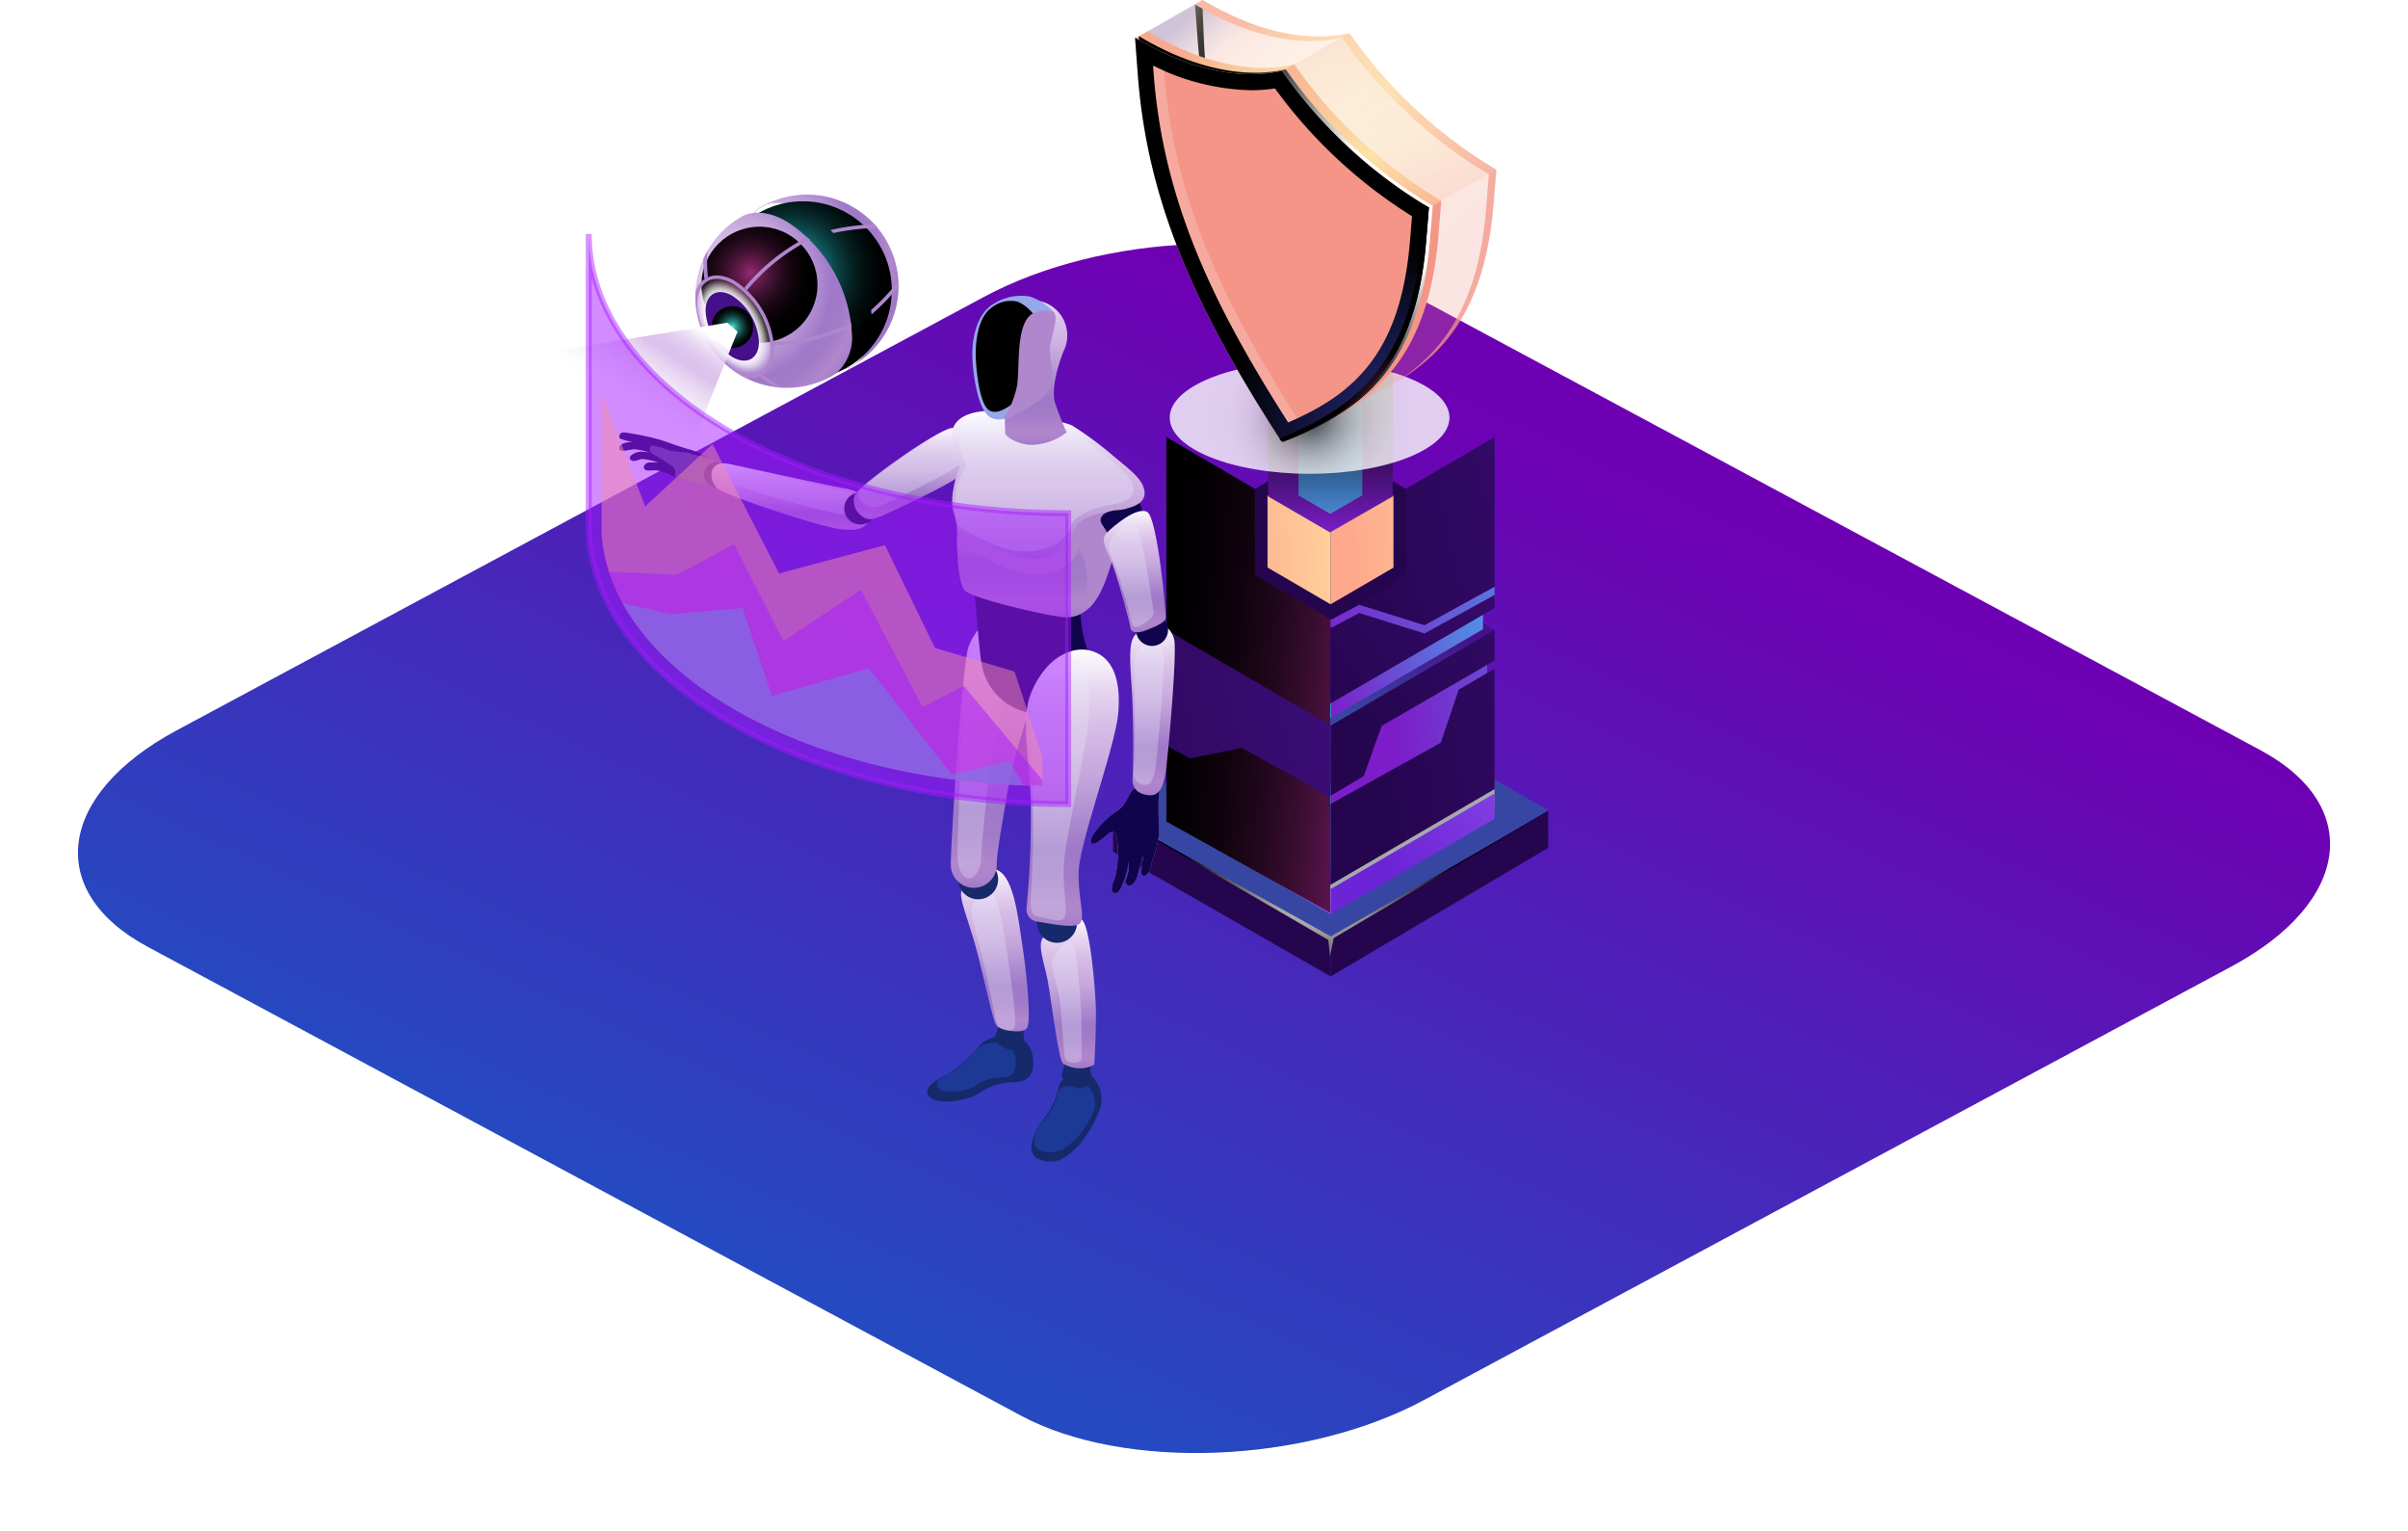<svg xmlns="http://www.w3.org/2000/svg" xmlns:xlink="http://www.w3.org/1999/xlink" width="278" height="176.698" viewBox="0 0 278 176.698">
  <defs>
    <linearGradient id="linear-gradient" x1="0.736" y1="0.239" x2="0.255" y2="0.787" gradientUnits="objectBoundingBox">
      <stop offset="0" stop-color="#6e00b3"/>
      <stop offset="1" stop-color="#2549c0"/>
    </linearGradient>
    <filter id="Path_26280" x="0" y="19.139" width="278" height="157.56" filterUnits="userSpaceOnUse">
      <feOffset dy="6" input="SourceAlpha"/>
      <feGaussianBlur stdDeviation="3" result="blur"/>
      <feFlood flood-color="#4e0080" flood-opacity="0.161"/>
      <feComposite operator="in" in2="blur"/>
      <feComposite in="SourceGraphic"/>
    </filter>
    <linearGradient id="linear-gradient-2" x1="90.499" y1="1.035" x2="94.139" y2="-0.059" gradientUnits="objectBoundingBox">
      <stop offset="0" stop-color="#25054d"/>
      <stop offset="1" stop-color="#45108a"/>
    </linearGradient>
    <linearGradient id="linear-gradient-3" x1="90.091" y1="0.589" x2="91.631" y2="-0.015" xlink:href="#linear-gradient-2"/>
    <linearGradient id="linear-gradient-4" x1="46.356" y1="-0.95" x2="45.797" y2="0.883" gradientUnits="objectBoundingBox">
      <stop offset="0.737" stop-color="#45108a"/>
      <stop offset="1" stop-color="#3746a3"/>
    </linearGradient>
    <radialGradient id="radial-gradient" cx="0.4" cy="0.46" r="0.952" gradientTransform="translate(0.332) scale(0.335 1)" gradientUnits="objectBoundingBox">
      <stop offset="0" stop-color="#fff"/>
      <stop offset="1"/>
    </radialGradient>
    <linearGradient id="linear-gradient-5" x1="0.943" y1="-0.947" x2="0.383" y2="0.883" xlink:href="#linear-gradient-4"/>
    <linearGradient id="linear-gradient-7" x1="-0.178" y1="0.767" x2="1.984" y2="-0.085" gradientUnits="objectBoundingBox">
      <stop offset="0.03" stop-color="#7c1dc9"/>
      <stop offset="0.214" stop-color="#6e41d1"/>
      <stop offset="0.618" stop-color="#4c9be8"/>
      <stop offset="1" stop-color="#2af6ff"/>
    </linearGradient>
    <linearGradient id="linear-gradient-8" x1="-0.886" y1="0.91" x2="1.948" y2="0.072" gradientUnits="objectBoundingBox">
      <stop offset="0.035" stop-color="#138bbd"/>
      <stop offset="0.226" stop-color="#169ac6"/>
      <stop offset="0.595" stop-color="#1ec2df"/>
      <stop offset="1" stop-color="#2af6ff"/>
    </linearGradient>
    <linearGradient id="linear-gradient-9" x1="0.361" y1="0.53" x2="3.146" y2="-0.062" xlink:href="#linear-gradient-7"/>
    <linearGradient id="linear-gradient-10" x1="316.628" y1="0.378" x2="3643.729" y2="-0.91" xlink:href="#linear-gradient-2"/>
    <linearGradient id="linear-gradient-11" x1="-2731.669" y1="1.291" x2="1654.576" y2="0.021" xlink:href="#linear-gradient-2"/>
    <linearGradient id="linear-gradient-12" x1="1795.524" y1="-461.889" x2="10419.931" y2="-2682.877" xlink:href="#linear-gradient-2"/>
    <linearGradient id="linear-gradient-13" x1="-7654.934" y1="-2763.325" x2="826.429" y2="298.884" gradientUnits="objectBoundingBox">
      <stop offset="0.02" stop-color="#45108a"/>
      <stop offset="0.394" stop-color="#3d065f"/>
      <stop offset="1" stop-color="#12054e"/>
      <stop offset="1" stop-color="#10054d"/>
    </linearGradient>
    <linearGradient id="linear-gradient-14" x1="0.204" y1="0.562" x2="3.026" y2="-0.033" xlink:href="#linear-gradient-2"/>
    <linearGradient id="linear-gradient-15" x1="-7297.734" y1="1413.156" x2="1301.773" y2="-251.262" xlink:href="#linear-gradient-2"/>
    <linearGradient id="linear-gradient-16" x1="-7613.856" y1="-2759.637" x2="821.223" y2="297.805" xlink:href="#linear-gradient-13"/>
    <linearGradient id="linear-gradient-17" x1="-0.857" y1="-0.226" x2="1.934" y2="-0.961" xlink:href="#linear-gradient-8"/>
    <linearGradient id="linear-gradient-18" x1="-1.072" y1="0.893" x2="2.167" y2="0.083" xlink:href="#linear-gradient-2"/>
    <linearGradient id="linear-gradient-19" x1="799.511" y1="0.277" x2="5930.865" y2="-1.156" xlink:href="#linear-gradient-2"/>
    <linearGradient id="linear-gradient-20" x1="-3969.25" y1="1.33" x2="2792.132" y2="-0.083" xlink:href="#linear-gradient-2"/>
    <linearGradient id="linear-gradient-21" x1="-3837.254" y1="-1.002" x2="3896.119" y2="2.025" xlink:href="#linear-gradient-13"/>
    <linearGradient id="linear-gradient-22" x1="-1.075" y1="2.468" x2="2.174" y2="1.811" xlink:href="#linear-gradient-2"/>
    <linearGradient id="linear-gradient-23" x1="0.207" y1="1.925" x2="3.019" y2="1.19" xlink:href="#linear-gradient-2"/>
    <linearGradient id="linear-gradient-24" x1="190124.234" y1="0.378" x2="194183.688" y2="-0.909" xlink:href="#linear-gradient-2"/>
    <linearGradient id="linear-gradient-25" x1="186405.828" y1="1.291" x2="191756.156" y2="0.021" xlink:href="#linear-gradient-2"/>
    <linearGradient id="linear-gradient-26" x1="380529.188" y1="-464.716" x2="389138.781" y2="-2699.281" xlink:href="#linear-gradient-2"/>
    <linearGradient id="linear-gradient-27" x1="371097.656" y1="-2779.24" x2="379561.469" y2="300.603" xlink:href="#linear-gradient-13"/>
    <linearGradient id="linear-gradient-28" x1="-0.755" y1="1.064" x2="1.888" y2="0.556" xlink:href="#linear-gradient-8"/>
    <linearGradient id="linear-gradient-29" x1="-1.076" y1="1.953" x2="2.174" y2="1.328" xlink:href="#linear-gradient-2"/>
    <radialGradient id="radial-gradient-2" cx="0.485" cy="0.561" r="0.595" gradientTransform="translate(0.131) scale(0.738 1)" gradientUnits="objectBoundingBox">
      <stop offset="0" stop-color="#4b61b8"/>
      <stop offset="0.128" stop-color="#38488a"/>
      <stop offset="0.267" stop-color="#273260"/>
      <stop offset="0.409" stop-color="#19203d"/>
      <stop offset="0.552" stop-color="#0e1222"/>
      <stop offset="0.697" stop-color="#06080f"/>
      <stop offset="0.845" stop-color="#010103"/>
      <stop offset="1"/>
    </radialGradient>
    <linearGradient id="linear-gradient-30" x1="372920.469" y1="1413.156" x2="381519.969" y2="-251.262" xlink:href="#linear-gradient-2"/>
    <linearGradient id="linear-gradient-31" x1="372604.344" y1="-2759.637" x2="381039.406" y2="297.805" xlink:href="#linear-gradient-13"/>
    <linearGradient id="linear-gradient-32" x1="0.347" y1="1.747" x2="2.997" y2="0.546" xlink:href="#linear-gradient-7"/>
    <linearGradient id="linear-gradient-33" x1="0.207" y1="1.883" x2="3.019" y2="0.608" xlink:href="#linear-gradient-2"/>
    <linearGradient id="linear-gradient-34" x1="190364.359" y1="0.277" x2="194383.547" y2="-1.157" xlink:href="#linear-gradient-2"/>
    <linearGradient id="linear-gradient-35" x1="186628.266" y1="1.331" x2="191925.734" y2="-0.084" xlink:href="#linear-gradient-2"/>
    <linearGradient id="linear-gradient-36" x1="186733.719" y1="-1.003" x2="192788.641" y2="2.025" xlink:href="#linear-gradient-13"/>
    <linearGradient id="linear-gradient-37" x1="0.337" y1="0.566" x2="2.487" y2="-0.306" gradientUnits="objectBoundingBox">
      <stop offset="0" stop-color="#6b24d6"/>
      <stop offset="1" stop-color="#a56ef4"/>
    </linearGradient>
    <linearGradient id="linear-gradient-38" x1="-0.879" y1="0.92" x2="1.94" y2="0.062" xlink:href="#linear-gradient-37"/>
    <linearGradient id="linear-gradient-39" x1="1.544" y1="0.767" x2="-0.09" y2="0.357" gradientUnits="objectBoundingBox">
      <stop offset="0" stop-color="#b4299a"/>
      <stop offset="0.119" stop-color="#8a1f76"/>
      <stop offset="0.259" stop-color="#601552"/>
      <stop offset="0.402" stop-color="#3d0e34"/>
      <stop offset="0.547" stop-color="#22071d"/>
      <stop offset="0.694" stop-color="#0f030d"/>
      <stop offset="0.843" stop-color="#030003"/>
      <stop offset="1"/>
    </linearGradient>
    <linearGradient id="linear-gradient-40" x1="240.565" y1="81.104" x2="243.236" y2="80.64" xlink:href="#linear-gradient-2"/>
    <linearGradient id="linear-gradient-41" x1="236.258" y1="81.243" x2="239.764" y2="80.786" xlink:href="#linear-gradient-2"/>
    <linearGradient id="linear-gradient-42" x1="120.487" y1="116.269" x2="119.927" y2="118.098" xlink:href="#linear-gradient-2"/>
    <linearGradient id="linear-gradient-43" x1="0.297" y1="0.535" x2="2.968" y2="0.072" gradientUnits="objectBoundingBox">
      <stop offset="0.035" stop-color="#ffa98c"/>
      <stop offset="0.317" stop-color="#feb892"/>
      <stop offset="0.86" stop-color="#fee0a3"/>
      <stop offset="1" stop-color="#feeca8"/>
    </linearGradient>
    <linearGradient id="linear-gradient-44" x1="-1.215" y1="0.724" x2="2.291" y2="0.267" xlink:href="#linear-gradient-43"/>
    <linearGradient id="linear-gradient-45" x1="1.021" y1="-1.201" x2="0.461" y2="0.629" xlink:href="#linear-gradient-43"/>
    <linearGradient id="linear-gradient-46" x1="0.5" y1="1" x2="0.5" y2="0.019" gradientUnits="objectBoundingBox">
      <stop offset="0" stop-color="#7c1dc9"/>
      <stop offset="0.03" stop-color="#741bbc"/>
      <stop offset="0.162" stop-color="#55148b"/>
      <stop offset="0.297" stop-color="#3b0d60"/>
      <stop offset="0.433" stop-color="#25083d"/>
      <stop offset="0.57" stop-color="#150422"/>
      <stop offset="0.709" stop-color="#09020f"/>
      <stop offset="0.851" stop-color="#020003"/>
      <stop offset="1"/>
    </linearGradient>
    <linearGradient id="linear-gradient-47" x1="0.5" y1="1" x2="0.5" y2="0.019" gradientUnits="objectBoundingBox">
      <stop offset="0" stop-color="#2af6ff"/>
      <stop offset="0.015" stop-color="#28eef6"/>
      <stop offset="0.132" stop-color="#1fb7bd"/>
      <stop offset="0.252" stop-color="#16868b"/>
      <stop offset="0.373" stop-color="#0f5d60"/>
      <stop offset="0.494" stop-color="#0a3b3d"/>
      <stop offset="0.617" stop-color="#052122"/>
      <stop offset="0.741" stop-color="#020e0f"/>
      <stop offset="0.867" stop-color="#000303"/>
      <stop offset="1"/>
    </linearGradient>
    <linearGradient id="linear-gradient-48" x1="0.204" y1="1.023" x2="3.026" y2="0.188" xlink:href="#linear-gradient-2"/>
    <linearGradient id="linear-gradient-49" x1="-1.072" y1="1.535" x2="2.167" y2="0.819" xlink:href="#linear-gradient-2"/>
    <radialGradient id="radial-gradient-3" cx="0.5" cy="0.5" r="0.949" gradientTransform="translate(0.299) scale(0.401 1)" gradientUnits="objectBoundingBox">
      <stop offset="0" stop-color="#231f20"/>
      <stop offset="0.06" stop-color="#494647"/>
      <stop offset="0.135" stop-color="#747172"/>
      <stop offset="0.217" stop-color="#999798"/>
      <stop offset="0.304" stop-color="#b9b7b8"/>
      <stop offset="0.398" stop-color="#d2d1d2"/>
      <stop offset="0.5" stop-color="#e6e6e6"/>
      <stop offset="0.617" stop-color="#f4f4f4"/>
      <stop offset="0.759" stop-color="#fcfcfc"/>
      <stop offset="1" stop-color="#fff"/>
    </radialGradient>
    <linearGradient id="linear-gradient-50" x1="0.248" y1="-0.032" x2="0.836" y2="0.84" gradientUnits="objectBoundingBox">
      <stop offset="0" stop-color="#3d065f"/>
      <stop offset="0.066" stop-color="#b36e7e"/>
      <stop offset="0.084" stop-color="#cd8585"/>
      <stop offset="0.105" stop-color="#e4998b"/>
      <stop offset="0.124" stop-color="#f2a58e"/>
      <stop offset="0.141" stop-color="#f7aa90"/>
      <stop offset="0.183" stop-color="#f8b895"/>
      <stop offset="0.265" stop-color="#fbcf9e"/>
      <stop offset="0.342" stop-color="#fddda4"/>
      <stop offset="0.409" stop-color="#fee2a6"/>
      <stop offset="0.52" stop-color="#f9c098"/>
      <stop offset="0.627" stop-color="#f6a88e"/>
      <stop offset="0.726" stop-color="#f49a89"/>
      <stop offset="0.808" stop-color="#f49587"/>
    </linearGradient>
    <linearGradient id="linear-gradient-51" x1="0.242" y1="-0.1" x2="0.946" y2="0.878" gradientUnits="objectBoundingBox">
      <stop offset="0.056" stop-color="#f7aa90"/>
      <stop offset="0.111" stop-color="#f8b895"/>
      <stop offset="0.218" stop-color="#fbcf9e"/>
      <stop offset="0.32" stop-color="#fddda4"/>
      <stop offset="0.409" stop-color="#fee2a6"/>
      <stop offset="0.52" stop-color="#f9c098"/>
      <stop offset="0.627" stop-color="#f6a88e"/>
      <stop offset="0.726" stop-color="#f49a89"/>
      <stop offset="0.808" stop-color="#f49587"/>
    </linearGradient>
    <linearGradient id="linear-gradient-52" x1="0.108" y1="-0.172" x2="0.853" y2="1.309" gradientUnits="objectBoundingBox">
      <stop offset="0.01" stop-color="#f7aa90"/>
      <stop offset="0.144" stop-color="#f7b092"/>
      <stop offset="0.327" stop-color="#f9c199"/>
      <stop offset="0.538" stop-color="#fddea4"/>
      <stop offset="0.561" stop-color="#fee2a6"/>
      <stop offset="0.721" stop-color="#fac49a"/>
      <stop offset="1" stop-color="#f49587"/>
    </linearGradient>
    <radialGradient id="radial-gradient-4" cx="0.224" cy="-0.111" r="0.438" gradientTransform="translate(-1.781) scale(4.562 1)" gradientUnits="objectBoundingBox">
      <stop offset="0" stop-color="#ffe4a7"/>
      <stop offset="0.04" stop-color="#e8cf98"/>
      <stop offset="0.148" stop-color="#b29f75"/>
      <stop offset="0.259" stop-color="#827555"/>
      <stop offset="0.372" stop-color="#5a513b"/>
      <stop offset="0.487" stop-color="#393325"/>
      <stop offset="0.605" stop-color="#201c15"/>
      <stop offset="0.726" stop-color="#0e0c09"/>
      <stop offset="0.855" stop-color="#030302"/>
      <stop offset="1"/>
    </radialGradient>
    <linearGradient id="linear-gradient-53" x1="0.202" y1="-0.074" x2="0.896" y2="0.867" xlink:href="#linear-gradient-51"/>
    <linearGradient id="linear-gradient-54" x1="0.039" y1="-0.269" x2="0.915" y2="1.439" xlink:href="#linear-gradient-52"/>
    <radialGradient id="radial-gradient-5" cx="0.869" cy="0.355" r="0.588" gradientTransform="translate(-0.187) scale(1.375 1)" gradientUnits="objectBoundingBox">
      <stop offset="0.364" stop-color="#fff"/>
      <stop offset="0.427" stop-color="#e1e1e1"/>
      <stop offset="0.64" stop-color="#828282"/>
      <stop offset="0.813" stop-color="#3b3b3b"/>
      <stop offset="0.937" stop-color="#101010"/>
      <stop offset="1"/>
    </radialGradient>
    <linearGradient id="linear-gradient-55" x1="0.3" y1="0.024" x2="0.942" y2="1.078" gradientUnits="objectBoundingBox">
      <stop offset="0" stop-color="#ffe4a7"/>
      <stop offset="0.011" stop-color="#fee2a6"/>
      <stop offset="0.266" stop-color="#fac098"/>
      <stop offset="0.509" stop-color="#f6a88e"/>
      <stop offset="0.733" stop-color="#f49a89"/>
      <stop offset="0.919" stop-color="#f49587"/>
    </linearGradient>
    <radialGradient id="radial-gradient-6" cx="0.836" cy="0.996" r="0.482" gradientTransform="translate(-0.187) scale(1.375 1)" gradientUnits="objectBoundingBox">
      <stop offset="0" stop-color="#2e3192"/>
      <stop offset="1"/>
    </radialGradient>
    <radialGradient id="radial-gradient-7" cx="0.836" cy="0.996" r="0.417" gradientTransform="translate(-0.293) scale(1.587 1)" gradientUnits="objectBoundingBox">
      <stop offset="0" stop-color="#ff63ce"/>
      <stop offset="1"/>
    </radialGradient>
    <radialGradient id="radial-gradient-8" cx="0.353" cy="0.659" r="0.381" gradientTransform="translate(-0.521 26.813) scale(2.475 1.662)" gradientUnits="objectBoundingBox">
      <stop offset="0.136" stop-color="#49166d"/>
      <stop offset="0.217" stop-color="#4e1d71"/>
      <stop offset="0.335" stop-color="#5e317e"/>
      <stop offset="0.478" stop-color="#775192"/>
      <stop offset="0.639" stop-color="#9b7faf"/>
      <stop offset="0.815" stop-color="#c8b9d3"/>
      <stop offset="1" stop-color="#fff"/>
    </radialGradient>
    <radialGradient id="radial-gradient-9" cx="0.775" cy="0.334" r="0.867" gradientTransform="matrix(0.536, -0.844, -0.844, -0.536, 1314.248, 2390.59)" gradientUnits="objectBoundingBox">
      <stop offset="0.02" stop-color="#364f87"/>
      <stop offset="0.429" stop-color="#1b2b69"/>
      <stop offset="1" stop-color="#12054e"/>
      <stop offset="1" stop-color="#10054d"/>
    </radialGradient>
    <linearGradient id="linear-gradient-56" x1="0.5" x2="0.5" y2="1" gradientUnits="objectBoundingBox">
      <stop offset="0" stop-color="#fff"/>
      <stop offset="0.01" stop-color="#fff"/>
      <stop offset="0.162" stop-color="#e6d6f0"/>
      <stop offset="0.285" stop-color="#d6bde6"/>
      <stop offset="0.359" stop-color="#d1b4e3"/>
      <stop offset="0.477" stop-color="#c3a4db"/>
      <stop offset="0.706" stop-color="#a07bc9"/>
      <stop offset="0.717" stop-color="#9f79c8"/>
      <stop offset="0.811" stop-color="#a27bc8"/>
      <stop offset="0.898" stop-color="#ad84cb"/>
      <stop offset="0.909" stop-color="#b086cc"/>
      <stop offset="0.957" stop-color="#ad83cb"/>
      <stop offset="0.988" stop-color="#a47dc9"/>
      <stop offset="1" stop-color="#9f79c8"/>
    </linearGradient>
    <radialGradient id="radial-gradient-10" cx="0.375" cy="0.528" r="0.586" gradientTransform="matrix(-0.975, 0.222, 0.222, 0.975, 2058.17, -231.324)" xlink:href="#radial-gradient-9"/>
    <radialGradient id="radial-gradient-11" cx="0.34" cy="0.566" r="0.612" gradientTransform="matrix(-0.794, 0.338, 0.285, 0.941, 1024.768, -193.366)" xlink:href="#radial-gradient-9"/>
    <radialGradient id="radial-gradient-12" cx="0.175" cy="0.492" r="0.402" gradientTransform="matrix(-1.854, 0, 0, 1, 1696.586, 0)" gradientUnits="objectBoundingBox">
      <stop offset="0" stop-color="#972a74"/>
      <stop offset="0.023" stop-color="#8c276b"/>
      <stop offset="0.114" stop-color="#671c4f"/>
      <stop offset="0.212" stop-color="#471336"/>
      <stop offset="0.318" stop-color="#2d0c22"/>
      <stop offset="0.434" stop-color="#180613"/>
      <stop offset="0.566" stop-color="#0a0308"/>
      <stop offset="0.727" stop-color="#020001"/>
      <stop offset="1"/>
    </radialGradient>
    <linearGradient id="linear-gradient-64" x1="208.903" y1="0.616" x2="207.878" y2="0.491" gradientUnits="objectBoundingBox">
      <stop offset="0" stop-color="#fff"/>
      <stop offset="1" stop-color="#b086cc"/>
    </linearGradient>
    <linearGradient id="linear-gradient-65" x1="502.245" y1="-4.103" x2="500.945" y2="-3.788" gradientUnits="objectBoundingBox">
      <stop offset="0.01" stop-color="#c1a1d5"/>
      <stop offset="0.049" stop-color="#c7abd9"/>
      <stop offset="0.115" stop-color="#d9c6e5"/>
      <stop offset="0.2" stop-color="#f6f2f9"/>
      <stop offset="0.222" stop-color="#fff"/>
      <stop offset="0.251" stop-color="#f9f5fb"/>
      <stop offset="0.3" stop-color="#e9dbf1"/>
      <stop offset="0.359" stop-color="#d1b4e3"/>
      <stop offset="0.426" stop-color="#b294d5"/>
      <stop offset="0.495" stop-color="#9b7ccb"/>
      <stop offset="0.558" stop-color="#8d6ec5"/>
      <stop offset="0.611" stop-color="#8969c3"/>
      <stop offset="0.755" stop-color="#9371c5"/>
      <stop offset="1" stop-color="#b086cc"/>
    </linearGradient>
    <radialGradient id="radial-gradient-13" cx="0.324" cy="0.36" r="0.734" gradientTransform="matrix(-0.996, -0.082, -0.082, 0.997, 2892.636, 119.393)" xlink:href="#radial-gradient-9"/>
    <linearGradient id="linear-gradient-67" x1="875.055" y1="53.307" x2="874.038" y2="53.049" gradientTransform="matrix(1, 0, 0, 1, 0, 0)" xlink:href="#radial-gradient-9"/>
    <radialGradient id="radial-gradient-14" cx="0.375" cy="0.528" r="0.586" gradientTransform="matrix(-0.975, 0.222, 0.222, 0.975, 2023.824, -227.471)" xlink:href="#radial-gradient-9"/>
    <linearGradient id="linear-gradient-69" x1="681.333" y1="0.47" x2="680.117" y2="0.574" xlink:href="#linear-gradient-64"/>
    <linearGradient id="linear-gradient-70" x1="0" y1="0.5" x2="1" y2="0.5" xlink:href="#linear-gradient-2"/>
    <radialGradient id="radial-gradient-15" cx="0.961" cy="0.303" r="0.719" gradientTransform="translate(-0.142) scale(1.285 1)" gradientUnits="objectBoundingBox">
      <stop offset="0" stop-color="#5c2db3"/>
      <stop offset="0.098" stop-color="#764ebf"/>
      <stop offset="0.269" stop-color="#9f83d2"/>
      <stop offset="0.436" stop-color="#c1b0e2"/>
      <stop offset="0.596" stop-color="#dcd2ee"/>
      <stop offset="0.747" stop-color="#efebf7"/>
      <stop offset="0.886" stop-color="#fbf9fd"/>
      <stop offset="1" stop-color="#fff"/>
    </radialGradient>
    <radialGradient id="radial-gradient-16" cx="0.424" cy="0.399" r="0.579" gradientUnits="objectBoundingBox">
      <stop offset="0" stop-color="#2af6ff"/>
      <stop offset="1" stop-color="#138bbd"/>
    </radialGradient>
    <radialGradient id="radial-gradient-17" cx="0.146" cy="0.39" r="0.766" gradientTransform="translate(-0.125) scale(1.251 1)" gradientUnits="objectBoundingBox">
      <stop offset="0.01" stop-color="#fff"/>
      <stop offset="0.162" stop-color="#e6d6f0"/>
      <stop offset="0.285" stop-color="#d6bde6"/>
      <stop offset="0.359" stop-color="#d1b4e3"/>
      <stop offset="0.477" stop-color="#c3a4db"/>
      <stop offset="0.706" stop-color="#a07bc9"/>
      <stop offset="0.717" stop-color="#9f79c8"/>
      <stop offset="0.811" stop-color="#a27bc8"/>
      <stop offset="0.898" stop-color="#ad84cb"/>
      <stop offset="0.909" stop-color="#b086cc"/>
      <stop offset="0.957" stop-color="#ad83cb"/>
      <stop offset="0.988" stop-color="#a47dc9"/>
      <stop offset="1" stop-color="#9f79c8"/>
    </radialGradient>
    <radialGradient id="radial-gradient-18" cx="0.424" cy="0.399" r="0.579" xlink:href="#linear-gradient-47"/>
    <radialGradient id="radial-gradient-19" cx="0.269" cy="0.41" r="0.783" gradientTransform="translate(-0.059) scale(1.118 1)" xlink:href="#radial-gradient-17"/>
    <radialGradient id="radial-gradient-20" cx="0.424" cy="0.399" r="0.579" gradientUnits="objectBoundingBox">
      <stop offset="0" stop-color="#972a74"/>
      <stop offset="0.041" stop-color="#8a266a"/>
      <stop offset="0.194" stop-color="#601a49"/>
      <stop offset="0.35" stop-color="#3d112f"/>
      <stop offset="0.507" stop-color="#22091a"/>
      <stop offset="0.667" stop-color="#0f040b"/>
      <stop offset="0.829" stop-color="#030102"/>
      <stop offset="1"/>
    </radialGradient>
    <linearGradient id="linear-gradient-72" x1="-5.09" y1="0.808" x2="-4.423" y2="-0.087" xlink:href="#linear-gradient-2"/>
    <radialGradient id="radial-gradient-21" cx="0.5" cy="0.5" r="0.5" gradientTransform="translate(0)" gradientUnits="objectBoundingBox">
      <stop offset="0" stop-color="#43e8e1"/>
      <stop offset="0.137" stop-color="#34b5af"/>
      <stop offset="0.303" stop-color="#247e7a"/>
      <stop offset="0.465" stop-color="#17514e"/>
      <stop offset="0.619" stop-color="#0d2d2c"/>
      <stop offset="0.764" stop-color="#051413"/>
      <stop offset="0.895" stop-color="#010505"/>
      <stop offset="1"/>
    </radialGradient>
    <linearGradient id="linear-gradient-73" x1="0.877" y1="0.12" x2="0.395" y2="0.669" gradientUnits="objectBoundingBox">
      <stop offset="0" stop-color="#fff"/>
      <stop offset="0.343" stop-color="#b984da" stop-opacity="0.502"/>
      <stop offset="1" stop-color="#fff" stop-opacity="0"/>
    </linearGradient>
    <linearGradient id="linear-gradient-74" x1="536093.813" y1="97.435" x2="536093.813" y2="-226.421" gradientUnits="objectBoundingBox">
      <stop offset="0" stop-color="#43e8e1"/>
      <stop offset="0.094" stop-color="#36bcb6"/>
      <stop offset="0.218" stop-color="#288b86"/>
      <stop offset="0.344" stop-color="#1b605d"/>
      <stop offset="0.471" stop-color="#113d3b"/>
      <stop offset="0.599" stop-color="#092221"/>
      <stop offset="0.729" stop-color="#040f0e"/>
      <stop offset="0.861" stop-color="#010303"/>
      <stop offset="1"/>
    </linearGradient>
  </defs>
  <g id="Group_7630" data-name="Group 7630" transform="translate(-682 -3190.553)">
    <g transform="matrix(1, 0, 0, 1, 682, 3190.55)" filter="url(#Path_26280)">
      <path id="Path_26280-2" data-name="Path 26280" d="M171.632,772.838l-100.8-54.1c-11.929-6.4-10.433-17.586,3.342-24.981l93.216-50.035c13.773-7.393,34.61-8.2,46.539-1.793l100.8,54.105c11.929,6.4,10.433,17.586-3.342,24.981l-93.214,50.035C204.4,778.438,183.561,779.242,171.632,772.838Z" transform="translate(-53.78 -615.46)" fill="url(#linear-gradient)"/>
    </g>
    <g id="Group_7626" data-name="Group 7626" transform="translate(796.925 3173.9)">
      <g id="Group_7627" data-name="Group 7627" transform="translate(13.583 43.75)">
        <g id="Group_7625" data-name="Group 7625" transform="translate(0 52.019)">
          <path id="Path_26772" data-name="Path 26772" d="M738.631,42.627v4.338L713.5,32.571V28.234Z" transform="translate(-713.502 -13.39)" fill="url(#linear-gradient-2)"/>
          <path id="Path_26773" data-name="Path 26773" d="M757.57,42.3v4.338l25.119-14.844v-4.32Z" transform="translate(-732.456 -13.062)" fill="url(#linear-gradient-3)"/>
          <path id="Path_26774" data-name="Path 26774" d="M763.735,16.6,738.616,31.424,713.5,17.031,738.651,2.187Z" transform="translate(-713.502 -2.187)" fill="url(#linear-gradient-4)"/>
          <path id="Path_26775" data-name="Path 26775" d="M738.969,44.622l.445-2.142,24.332-14.373L739.074,42.287l-24.558-13.67,24.275,14.09Z" transform="translate(-713.938 -13.335)" fill="url(#radial-gradient)" style="mix-blend-mode: color-dodge;isolation: isolate"/>
        </g>
        <g id="Group_7622" data-name="Group 7622" transform="translate(6.151)">
          <path id="Path_26624" data-name="Path 26624" d="M422.294,231.974l18.981,11.054,18.908-11.034-19-11.066Z" transform="translate(-422.294 -186.392)" fill="url(#linear-gradient-5)"/>
          <path id="Path_26625" data-name="Path 26625" d="M422.294,165.981l18.981,11.054L460.183,166l-19-11.066Z" transform="translate(-422.294 -142.576)" fill="url(#linear-gradient-5)"/>
          <g id="Group_7593" data-name="Group 7593" transform="translate(1.342 42.414)">
            <path id="Path_26626" data-name="Path 26626" d="M478.743,254.678v3.094l17.578-10.253v-3.094Z" transform="translate(-461.116 -244.407)" fill="url(#linear-gradient-7)"/>
            <path id="Path_26627" data-name="Path 26627" d="M443.924,254.642v3.094l-17.637-10.282v-3.083Z" transform="translate(-426.287 -244.371)" fill="url(#linear-gradient-8)"/>
          </g>
          <path id="Path_26628" data-name="Path 26628" d="M478.779,273.718v15.822l18.055-10.5V264.071Z" transform="translate(-459.798 -215.037)" fill="url(#linear-gradient-9)"/>
          <path id="Path_26629" data-name="Path 26629" d="M478.748,294.8l.01-.006v-8.1l-.005,0-.005,0Z" transform="translate(-459.777 -230.051)" fill="url(#linear-gradient-10)"/>
          <path id="Path_26630" data-name="Path 26630" d="M478.748,294.8l.01-.006v-8.1l-.005,0-.005,0Z" transform="translate(-459.777 -230.051)" fill="url(#linear-gradient-11)"/>
          <path id="Path_26631" data-name="Path 26631" d="M478.748,344.253l.005,0-.005,0Z" transform="translate(-459.777 -268.27)" fill="url(#linear-gradient-12)"/>
          <path id="Path_26632" data-name="Path 26632" d="M478.748,344.253l.005,0-.005,0Z" transform="translate(-459.777 -268.27)" fill="url(#linear-gradient-13)"/>
          <path id="Path_26633" data-name="Path 26633" d="M491.476,275.713l-12.7,7.063v11.238l18.908-10.993V267.171l-4.136,2.418Z" transform="translate(-459.798 -217.095)" fill="url(#linear-gradient-14)"/>
          <path id="Path_26634" data-name="Path 26634" d="M478.769,344.253v-.006l-.005,0Z" transform="translate(-459.788 -268.27)" fill="url(#linear-gradient-15)"/>
          <path id="Path_26635" data-name="Path 26635" d="M478.769,344.253v-.006l-.005,0Z" transform="translate(-459.788 -268.27)" fill="url(#linear-gradient-16)"/>
          <path id="Path_26636" data-name="Path 26636" d="M443.361,306.043v-9.8l-.122.069-9.64-5.2-4.528,1.66-3.62-1.977v4.835Z" transform="translate(-424.39 -232.784)" fill="url(#linear-gradient-17)"/>
          <path id="Path_26637" data-name="Path 26637" d="M441.265,313.462V302.23l-.129.073-2.378-1.174-4.367,1.962-12.1-6.63v5.977Z" transform="translate(-422.294 -236.543)" fill="url(#linear-gradient-18)"/>
          <path id="Path_26638" data-name="Path 26638" d="M478.748,310.81v11.232l.005,0,.005,0V310.8Z" transform="translate(-459.777 -246.066)" fill="url(#linear-gradient-19)"/>
          <path id="Path_26639" data-name="Path 26639" d="M478.748,310.81v11.232l.005,0,.005,0V310.8Z" transform="translate(-459.777 -246.066)" fill="url(#linear-gradient-20)"/>
          <path id="Path_26640" data-name="Path 26640" d="M478.748,310.81v11.232l.005,0,.005,0V310.8Z" transform="translate(-459.777 -246.066)" fill="url(#linear-gradient-21)"/>
          <g id="Group_7594" data-name="Group 7594" transform="translate(0 23.343)">
            <path id="Path_26641" data-name="Path 26641" d="M441.2,208.645l-11.555-6.523-2.075-4.055-5.278-2.639v-7.75l18.913,11.031-.005,0Z" transform="translate(-422.294 -187.658)" fill="url(#linear-gradient-22)"/>
            <path id="Path_26642" data-name="Path 26642" d="M481.917,206.987l-3.206,1.7-.129-.073v-9.939l-.005,0,18.976-11.051V204.9l-8.09,4.442Z" transform="translate(-459.663 -187.619)" fill="url(#linear-gradient-23)"/>
            <path id="Path_26643" data-name="Path 26643" d="M478.571,230.446l-.011-.006v-9.933l.005,0,.005,0Z" transform="translate(-459.653 -209.453)" fill="url(#linear-gradient-24)"/>
            <path id="Path_26644" data-name="Path 26644" d="M478.571,230.446l-.011-.006v-9.933l.005,0,.005,0Z" transform="translate(-459.653 -209.453)" fill="url(#linear-gradient-25)"/>
            <path id="Path_26645" data-name="Path 26645" d="M478.581,276.353l-.005,0,.005,0Z" transform="translate(-459.663 -246.531)" fill="url(#linear-gradient-26)"/>
            <path id="Path_26646" data-name="Path 26646" d="M478.581,276.353l-.005,0,.005,0Z" transform="translate(-459.663 -246.531)" fill="url(#linear-gradient-27)"/>
            <path id="Path_26647" data-name="Path 26647" d="M429.647,217.435l11.555,6.523v8.829l-18.908-10.993V210.741l5.278,2.639Z" transform="translate(-422.294 -202.971)" fill="url(#linear-gradient-28)"/>
            <path id="Path_26648" data-name="Path 26648" d="M429.647,220.242l11.555,6.523v8.829L422.294,224.6V213.547l5.278,2.639Z" transform="translate(-422.294 -204.834)" fill="url(#linear-gradient-29)"/>
            <path id="Path_26649" data-name="Path 26649" d="M429.647,218.879l-2.075-4.055-5.278-2.639v.744l5.278,2.639,2.075,4.055,11.555,6.523V225.4Z" transform="translate(-422.294 -203.93)" fill="url(#radial-gradient-2)" style="mix-blend-mode: color-dodge;isolation: isolate"/>
            <path id="Path_26650" data-name="Path 26650" d="M478.56,276.353v-.006l.005,0Z" transform="translate(-459.653 -246.531)" fill="url(#linear-gradient-30)"/>
            <path id="Path_26651" data-name="Path 26651" d="M478.56,276.353v-.006l.005,0Z" transform="translate(-459.653 -246.531)" fill="url(#linear-gradient-31)"/>
            <path id="Path_26652" data-name="Path 26652" d="M478.592,251.586v-8.823l.129.073,3.207-1.7,7.545,2.358,8.091-4.442v1.508Z" transform="translate(-459.673 -221.77)" fill="url(#linear-gradient-32)"/>
            <path id="Path_26653" data-name="Path 26653" d="M478.592,254.393v-8.823l.129.073,3.207-1.7,7.545,2.358,8.091-4.442v1.508Z" transform="translate(-459.673 -223.633)" fill="url(#linear-gradient-33)"/>
            <path id="Path_26654" data-name="Path 26654" d="M478.571,250.079V258.9l-.005,0-.005,0v-8.829Z" transform="translate(-459.653 -229.086)" fill="url(#linear-gradient-34)"/>
            <path id="Path_26655" data-name="Path 26655" d="M478.571,250.079V258.9l-.005,0-.005,0v-8.829Z" transform="translate(-459.653 -229.086)" fill="url(#linear-gradient-35)"/>
            <path id="Path_26656" data-name="Path 26656" d="M478.571,250.079V258.9l-.005,0-.005,0v-8.829Z" transform="translate(-459.653 -229.086)" fill="url(#linear-gradient-36)"/>
          </g>
          <path id="Path_26657" data-name="Path 26657" d="M478.748,319.559v2.009l18.918-11.034v-2.009Z" transform="translate(-459.777 -244.553)" fill="#a7a9ac" style="mix-blend-mode: multiply;isolation: isolate"/>
          <path id="Path_26658" data-name="Path 26658" d="M441.275,319.521v2.009l-18.981-11.066v-2Z" transform="translate(-422.294 -244.514)" fill="#a7a9ac" style="mix-blend-mode: multiply;isolation: isolate"/>
          <path id="Path_26659" data-name="Path 26659" d="M478.748,321.056v2.925l18.918-11.034v-2.925Z" transform="translate(-459.777 -245.547)" fill="url(#linear-gradient-37)"/>
          <path id="Path_26660" data-name="Path 26660" d="M441.275,321.018v2.925l-18.981-11.066v-2.913Z" transform="translate(-422.294 -245.508)" fill="url(#linear-gradient-38)"/>
          <path id="Path_26661" data-name="Path 26661" d="M441.2,198.711v43.836l-18.908-10.512V187.677Z" transform="translate(-422.294 -164.315)" fill="url(#linear-gradient-39)" style="mix-blend-mode: color-dodge;isolation: isolate"/>
          <g id="Group_7595" data-name="Group 7595" transform="translate(10.215 24.244)">
            <path id="Path_26662" data-name="Path 26662" d="M461.41,200.252V190.3l-8.717,5.084v9.949Z" transform="translate(-452.693 -190.302)" fill="url(#linear-gradient-40)"/>
            <path id="Path_26663" data-name="Path 26663" d="M478.62,200.252V190.3l8.746,5.1v9.944Z" transform="translate(-469.907 -190.302)" fill="url(#linear-gradient-41)"/>
            <path id="Path_26664" data-name="Path 26664" d="M470.152,225l-8.746-5.093-8.712,5.084,8.756,5.1Z" transform="translate(-452.693 -209.96)" fill="url(#linear-gradient-42)"/>
          </g>
          <g id="Group_7596" data-name="Group 7596" transform="translate(11.675 25.882)">
            <path id="Path_26665" data-name="Path 26665" d="M478.7,212.045v8.286l7.26-4.234v-8.286Z" transform="translate(-471.42 -203.565)" fill="url(#linear-gradient-43)"/>
            <path id="Path_26666" data-name="Path 26666" d="M464.32,212.031v8.286l-7.284-4.246v-8.281Z" transform="translate(-457.036 -203.55)" fill="url(#linear-gradient-44)"/>
            <path id="Path_26667" data-name="Path 26667" d="M457.036,199.414l7.284,4.242,7.256-4.234-7.292-4.246Z" transform="translate(-457.036 -195.175)" fill="url(#linear-gradient-45)"/>
          </g>
          <g id="Group_7597" data-name="Group 7597" transform="translate(15.355 28.022)">
            <path id="Path_26668" data-name="Path 26668" d="M467.989,203.622l3.561,2.074,3.609-2.076-3.564-2.076Z" transform="translate(-467.989 -201.544)" fill="#ffe4a7"/>
          </g>
          <path id="Path_26669" data-name="Path 26669" d="M471.634,139.9l-7.218-4.2-7.174,4.2v20.086l7.148,4.162,7.245-4.168Z" transform="translate(-445.498 -129.801)" fill="url(#linear-gradient-46)" style="mix-blend-mode: screen;isolation: isolate"/>
          <path id="Path_26670" data-name="Path 26670" d="M475.065,120.305l-3.692-2.15L467.7,120.3v27.933l3.656,2.129,3.706-2.132Z" transform="translate(-452.444 -118.155)" opacity="0.5" fill="url(#linear-gradient-47)" style="mix-blend-mode: screen;isolation: isolate"/>
          <path id="Path_26671" data-name="Path 26671" d="M478.769,272.994l3.8-2.261,2.075-5.8,13.032-7.54v-3.531l-18.913,11.031.005,0Z" transform="translate(-459.788 -208.256)" fill="url(#linear-gradient-48)"/>
          <path id="Path_26672" data-name="Path 26672" d="M431,267.448l10.131,5.586.129-.073v-8.108l.005,0L422.294,253.8v13.393l2.716,1.454Z" transform="translate(-422.294 -208.217)" fill="url(#linear-gradient-49)"/>
        </g>
      </g>
      <g id="Group_7623" data-name="Group 7623" transform="translate(0 0)">
        <ellipse id="Ellipse_818" data-name="Ellipse 818" cx="16.149" cy="6.482" rx="16.149" ry="6.482" transform="translate(20.117 58.371)" opacity="0.8" fill="url(#radial-gradient-3)" style="mix-blend-mode: multiply;isolation: isolate"/>
        <g id="Group_7618" data-name="Group 7618" transform="translate(16.155 16.653)" opacity="0.8">
          <path id="Path_26759" data-name="Path 26759" d="M481.84,107.62a54.937,54.937,0,0,1-16.7-15.589l-.066-.038c-4.894,1.1-10.732-.192-16.7-3.7l-.228-.134L440.4,92.582l3.621,2.383c1.133,15.115,7.033,27.524,16.527,42.215l.231.134c1.706-.67-.879.874.588.047.063-.036,8.745-4.852,8.808-4.888,6.586-3.779,10.653-9.577,11.574-20.795l.322-3.927Z" transform="translate(-440.396 -88.16)" opacity="0.3" fill="url(#linear-gradient-50)"/>
          <path id="Path_26760" data-name="Path 26760" d="M488.132,107.62a54.938,54.938,0,0,1-16.7-15.589l-.066-.038c-4.894,1.1-10.732-.192-16.7-3.7l-.228-.134-.858.528.228.134c5.972,3.508,11.81,4.8,16.7,3.7l.066.038a54.919,54.919,0,0,0,16.7,15.589l.228.13-.323,3.928c-.863,10.516-4.492,16.269-10.369,20.062,6.381-3.783,10.323-9.571,11.227-20.59l.322-3.927Z" transform="translate(-446.688 -88.16)" fill="url(#linear-gradient-51)"/>
          <path id="Path_26761" data-name="Path 26761" d="M489.134,111.125a54.938,54.938,0,0,1-16.7-15.589l-.066-.038-.1.02-16.6,9.568,24.605,11.286,9.088-5.118Z" transform="translate(-447.69 -91.664)" opacity="0.3" fill="url(#linear-gradient-52)"/>
          <path id="Path_26762" data-name="Path 26762" d="M454.6,93.345l-.161-3.7c-.214-.12-.428-.237-.642-.363l-.228-.134.322,4.3a68.781,68.781,0,0,0,5.45,22.031A68.762,68.762,0,0,1,454.6,93.345Z" transform="translate(-446.687 -88.634)" fill="url(#radial-gradient-4)" style="mix-blend-mode: screen;isolation: isolate"/>
        </g>
        <g id="Group_7619" data-name="Group 7619" transform="translate(16.155 20.269)">
          <path id="Path_26763" data-name="Path 26763" d="M475.473,114.542a54.944,54.944,0,0,1-16.7-15.589l-.066-.038c-4.893,1.1-10.732-.192-16.7-3.7l-.228-.134-1.374.806,3.621,2.383c1.133,15.115,7.033,27.523,16.527,42.215l.231.134c1.706-.67-.879.874.588.046.063-.036,2.378-1.236,2.441-1.272,6.586-3.779,10.653-9.577,11.573-20.795l.322-3.928Z" transform="translate(-440.396 -95.081)" fill="url(#linear-gradient-53)"/>
          <path id="Path_26764" data-name="Path 26764" d="M482.767,118.047a54.946,54.946,0,0,1-16.7-15.589L466,102.42l-.1.02-10.23,5.953,24.605,11.286,2.721-1.5Z" transform="translate(-447.69 -98.586)" fill="url(#linear-gradient-54)"/>
        </g>
        <path id="Path_26765" data-name="Path 26765" d="M474.842,115.606a54.936,54.936,0,0,1-16.7-15.588l-.066-.039c-4.893,1.1-10.732-.191-16.7-3.7l-.228-.134.322,4.3c1.133,15.115,7.033,27.523,16.527,42.215l.231.133c9.494-3.727,15.394-9.324,16.527-23.13l.322-3.928Z" transform="translate(-424.596 -75.321)" fill="url(#radial-gradient-5)" style="mix-blend-mode: screen;isolation: isolate"/>
        <path id="Path_26766" data-name="Path 26766" d="M474,115.943a54.936,54.936,0,0,1-16.7-15.588l-.066-.039c-4.893,1.1-10.732-.191-16.7-3.7l-.228-.134.322,4.3c1.134,15.115,7.033,27.523,16.528,42.215l.231.134c9.5-3.728,15.394-9.324,16.527-23.13l.322-3.928Z" transform="translate(-424.193 -75.482)" fill="url(#linear-gradient-55)"/>
        <path id="Path_26767" data-name="Path 26767" d="M474,115.943a54.936,54.936,0,0,1-16.7-15.588l-.066-.039c-4.893,1.1-10.732-.191-16.7-3.7l-.228-.134.322,4.3c1.134,15.115,7.033,27.523,16.528,42.215l.231.134c9.5-3.728,15.394-9.324,16.527-23.13l.322-3.928Z" transform="translate(-424.193 -75.482)" fill="url(#radial-gradient-6)" style="mix-blend-mode: color-dodge;isolation: isolate"/>
        <path id="Path_26768" data-name="Path 26768" d="M489.25,133.572c-.1-.056-.2-.118-.3-.176l-.319,3.892c-1.128,13.744-6.981,19.351-16.4,23.079.056.087.11.172.167.259l.231.134c9.5-3.728,15.394-9.324,16.527-23.13l.322-3.928Z" transform="translate(-439.444 -93.11)" fill="url(#radial-gradient-7)" style="mix-blend-mode: color-dodge;isolation: isolate"/>
        <path id="Path_26769" data-name="Path 26769" d="M459.9,143.831c-8.535-13.356-14.412-25.414-15.524-40.24l-.07-.938a26.459,26.459,0,0,0,11.289,2.841,18.5,18.5,0,0,0,2.781-.206A56.55,56.55,0,0,0,474.2,120.034l-.227,2.762C472.936,135.486,467.839,140.448,459.9,143.831Z" transform="translate(-426.109 -78.428)" fill="#f49587"/>
        <path id="Path_26770" data-name="Path 26770" d="M445.575,103.368l-.011-.145c-.418-.18-.837-.369-1.256-.57l.07.938c1.112,14.825,6.988,26.884,15.524,40.24.354-.151.7-.307,1.043-.464C452.494,130.108,446.68,118.1,445.575,103.368Z" transform="translate(-426.109 -78.428)" opacity="0.2" fill="url(#radial-gradient-8)" style="mix-blend-mode: multiply;isolation: isolate"/>
      </g>
    </g>
    <g id="Group_7569" data-name="Group 7569" transform="translate(746.188 3213.01)">
      <g id="Group_7525" data-name="Group 7525" transform="translate(7.31 11.669)">
        <g id="Group_5700" data-name="Group 5700" transform="translate(0 0)">
          <path id="Path_16173" data-name="Path 16173" d="M723.878,45.452c-.192.328-.494.989-1.838.453s-2.418-.561-2.871-.8a7.317,7.317,0,0,0-1.836-.7c-.652-.124-1.3.138-1.577-.167s.126-.738.516-.775a7.751,7.751,0,0,1,1.057.021,6.237,6.237,0,0,0-1.927-.419c-.459.109-1.036.423-1.311.028s.634-.836,1.128-.868a5.163,5.163,0,0,1,1.079.078,7.112,7.112,0,0,0-1.851-.367c-.485.068-1.44.338-1.571.023-.167-.4.217-.712.935-.813a3.029,3.029,0,0,1,.644-.044,6.62,6.62,0,0,1-1.547-.406c-.154-.173-.111-.772.585-.691a31.987,31.987,0,0,1,3.838.778c.727.2,1.98.713,3.686,1.2a10.82,10.82,0,0,1,2.736,1.241A2.056,2.056,0,0,1,723.878,45.452Z" transform="translate(-712.834 -24.214)" fill="#10054d"/>
          <path id="Path_16174" data-name="Path 16174" d="M722.19,42.939c.878.365,2.6.584,2.923.879a2.056,2.056,0,0,1,.127,2.219c-.192.328-.494.989-1.839.453a24.978,24.978,0,0,0-2.732-.742c-.052-.369.1-.88-.273-1.2a21.053,21.053,0,0,0-2.389-1.494c-.449-.254-.374-.917,0-.957a9.492,9.492,0,0,1,2.014.578,15.288,15.288,0,0,0,2.075.225Z" transform="translate(-714.195 -24.8)" fill="#eaeefb" opacity="0.3"/>
          <path id="Path_16175" data-name="Path 16175" d="M728.6,45.02a1.422,1.422,0,1,0,.438,1.962A1.423,1.423,0,0,0,728.6,45.02Z" transform="translate(-716.636 -25.556)" fill="url(#radial-gradient-9)"/>
          <path id="Path_16176" data-name="Path 16176" d="M745.886,50.608c-.04,1.353-.621,2.283-3.271,1.954-2.731-.338-12.06-3.52-13.683-4.348a2.065,2.065,0,0,1-1.3-2.307c.188-.639.715-1.135,1.917-.9,1.165.225,11.952,2.607,13.214,2.783C744.921,48.089,745.923,49.33,745.886,50.608Z" transform="translate(-716.961 -25.598)" fill="url(#linear-gradient-56)"/>
          <path id="Path_16177" data-name="Path 16177" d="M745.229,49.971c-.108.771-.7,1.252-3.168.837a120.482,120.482,0,0,1-12.6-3.657c-1.113-.461-1.3-1.081-1.1-1.43s.73-.588,1.844-.351c1.08.228,11.067,2.513,12.241,2.722C744.455,48.448,745.33,49.243,745.229,49.971Z" transform="translate(-717.161 -25.69)" fill="#eaeefb" opacity="0.3"/>
          <path id="Path_16178" data-name="Path 16178" d="M748.944,51.865a1.849,1.849,0,1,0,1.393-2.214A1.85,1.85,0,0,0,748.944,51.865Z" transform="translate(-722.928 -26.902)" fill="url(#radial-gradient-10)"/>
          <path id="Path_16179" data-name="Path 16179" d="M761.5,44.625c.454,1.266,3.561.341,4.826-.113a2.435,2.435,0,1,0-1.643-4.584C763.42,40.381,761.048,43.359,761.5,44.625Z" transform="translate(-726.44 -24.153)" fill="url(#radial-gradient-11)"/>
          <path id="Path_16180" data-name="Path 16180" d="M761.893,39.285c.952.215,1.516,4.373,1.216,5.087s-4.9,2.928-7.368,4.085c-2.781,1.3-3.54,1.756-4.435.952a2.089,2.089,0,0,1-.752-2.456C751.443,45.537,760.728,39.021,761.893,39.285Z" transform="translate(-723.346 -24.011)" fill="url(#linear-gradient-56)"/>
          <path id="Path_16181" data-name="Path 16181" d="M761.309,40.139c.913.054,1.775,2.962,1.549,3.5s-4.378,2.6-6.611,3.688c-2.515,1.222-3.192,1.625-4.1,1.145-.99-.523-1.161-1.281-.9-1.674C751.97,45.7,760.192,40.073,761.309,40.139Z" transform="translate(-723.555 -24.252)" fill="#eaeefb" opacity="0.3"/>
          <path id="Path_16183" data-name="Path 16183" d="M772.542,136.733a2.782,2.782,0,0,1,1.836,2.27c.2,1.275.077,2.881-1.913,3.009a7.3,7.3,0,0,0-4.335,1.3c-1.147.867-4.769,1.4-5.636.408s.383-1.658,1.428-2.295a15.282,15.282,0,0,0,3.876-3.086,3.709,3.709,0,0,1,2.244-1.555A4.528,4.528,0,0,1,772.542,136.733Z" transform="translate(-726.652 -51.243)" fill="#15296b"/>
          <path id="Path_16184" data-name="Path 16184" d="M771.443,137.875a2.066,2.066,0,0,1,1.365,1.687c.152.947.057,2.141-1.421,2.236a5.423,5.423,0,0,0-3.221.966c-.853.645-3.544,1.042-4.188.3s.284-1.231,1.061-1.705a11.352,11.352,0,0,0,2.88-2.294,2.76,2.76,0,0,1,1.668-1.156A3.365,3.365,0,0,1,771.443,137.875Z" transform="translate(-727.088 -51.574)" fill="#1d3996"/>
          <path id="Path_16185" data-name="Path 16185" d="M772.059,110.792c.52.867.714,2.907,1.224,5.355s1.657,5.789,1.479,8.925.535,4.947.076,5.432a1.805,1.805,0,0,1-2.168.179c-.765-.459-1.275-.791-1.071-1.249s1.2-2.168.357-5.916-2.04-8.772-2.474-9.231-.943-.331-1.479-1.122S771.141,109.262,772.059,110.792Z" transform="translate(-728.261 -43.91)" fill="#15296b"/>
          <path id="Path_16186" data-name="Path 16186" d="M775.2,128.356c-.586.7-2.992.2-3.464-.315s-1.609-6.317-2.557-9.6c-.848-2.936-1.892-5.366-1.459-6.035s2.323-3.189,4.173-2.284,2.323,5.512,2.8,8.584S775.79,127.647,775.2,128.356Z" transform="translate(-728.168 -43.786)" fill="url(#linear-gradient-56)"/>
          <path id="Path_16187" data-name="Path 16187" d="M774.268,129.186c-.275.637-1.6.277-1.88-.154s-1.225-5.472-1.921-8.309c-.623-2.54-1.323-4.63-1.128-5.23s1.066-2.873,2.112-2.145,1.562,4.743,1.991,7.414S774.545,128.545,774.268,129.186Z" transform="translate(-728.64 -44.703)" fill="#eaeefb" opacity="0.3"/>
          <path id="Path_16188" data-name="Path 16188" d="M785.964,143.185a3.72,3.72,0,0,1,.867,3.647,13.068,13.068,0,0,1-2.525,4.309c-.994.944-2.244,2.372-4.411,1.581s-.179-3.953.459-4.769a8.484,8.484,0,0,0,1.632-3.289c.179-1.1.663-1.326,1.25-1.377S785.377,142.522,785.964,143.185Z" transform="translate(-731.328 -53.015)" fill="#15296b"/>
          <path id="Path_16189" data-name="Path 16189" d="M785.474,144.6a2.734,2.734,0,0,1,.756,2.875,10.131,10.131,0,0,1-2.2,3.4c-.868.744-1.958,1.87-3.849,1.247s-.156-3.116.4-3.759A6.468,6.468,0,0,0,782,145.769c.156-.865.578-1.046,1.09-1.086S784.962,144.08,785.474,144.6Z" transform="translate(-731.443 -53.428)" fill="#1d3996"/>
          <path id="Path_16190" data-name="Path 16190" d="M785.31,117.689a25.9,25.9,0,0,1,1.02,7.012c.128,2.983-.051,7.421-.076,8.721a14.414,14.414,0,0,0,.23,2.422,1.377,1.377,0,0,1-1.76,1.275c-1.173-.356-1.836-1.071-1.607-1.734a17.419,17.419,0,0,0,.587-7.293,31.4,31.4,0,0,0-1.4-6.962c-.255-.382-.867-.841-1.071-1.352S784.214,114.859,785.31,117.689Z" transform="translate(-731.975 -45.694)" fill="#15296b"/>
          <path id="Path_16191" data-name="Path 16191" d="M786.579,134.755a3.585,3.585,0,0,1-3.622-.158c-.512-.63-1.241-6.536-1.694-9.214-.394-2.332-1.457-4.764-.393-5.473s2.461-2.618,4.213-1.915c1.04.417,1.692,8.78,1.692,10.7C786.776,131.762,786.579,134.755,786.579,134.755Z" transform="translate(-731.748 -46)" fill="url(#linear-gradient-56)"/>
          <path id="Path_16192" data-name="Path 16192" d="M785.614,135.287a1.285,1.285,0,0,1-1.85-.083c-.272-.5-.4-5.932-.822-7.722s-1.044-3.452-.516-4.033,1.205-2.129,2.112-1.586c.538.322,1.027,7.021,1.063,8.558C785.658,132.885,785.614,135.287,785.614,135.287Z" transform="translate(-732.255 -47.094)" fill="#eaeefb" opacity="0.3"/>
          <path id="Path_16193" data-name="Path 16193" d="M767.158,110.713a2.308,2.308,0,1,0,2.307-2.308A2.307,2.307,0,0,0,767.158,110.713Z" transform="translate(-728.039 -43.359)" fill="#15296b"/>
          <path id="Path_16194" data-name="Path 16194" d="M771.286,97.946a2.653,2.653,0,1,1-5.3,0c-.068-1.088,1.224-22.781,2.04-25.025s3.128-4.692,6.188-3.332,3.128,5.032,1.768,8.228a64.731,64.731,0,0,0-3.4,11.492C772.17,91.894,771.286,96.518,771.286,97.946Z" transform="translate(-727.709 -32.385)" fill="url(#linear-gradient-56)"/>
          <path id="Path_16195" data-name="Path 16195" d="M769.788,98.418c0,1.01-.564,2.376-1.409,2.376s-1.3-1.426-1.339-2.376.634-19.9,1.056-21.855,1.621-4.1,3.206-2.91,1.621,4.395.916,7.186a88.037,88.037,0,0,0-1.761,10.037C770.246,93.132,769.788,97.171,769.788,98.418Z" transform="translate(-728.006 -33.537)" fill="#eaeefb" opacity="0.3"/>
          <path id="Path_16196" data-name="Path 16196" d="M775.231,78.027a6.884,6.884,0,0,1-4.76-5.508c-.3-1.748-1.087-11.56-1.087-11.56s11.492.544,12.172,1.292-.323,4.811,1.258,8.994C784.156,74.8,778.316,79.052,775.231,78.027Z" transform="translate(-728.662 -30.08)" fill="#10054d"/>
          <path id="Path_16197" data-name="Path 16197" d="M770.849,36.546c-1.156-.037-3.774.136-4.522,1.87s.748,4.522.748,4.522-1.292,3.026-.782,5.168a8.718,8.718,0,0,1,.476,2.652c-.034.2-.113,5.536.875,6.522s10.465,3.166,11.841,3.1c3.5-.17,4.488-4.556,5.373-7.208.742-2.228,1.393-5.338,1.393-5.338s2.21-.34,2.142-1.87-1.92-2.791-3.688-4.288a39.966,39.966,0,0,0-4.608-3.4C779.077,37.669,772.957,36.615,770.849,36.546Z" transform="translate(-727.748 -23.246)" fill="url(#linear-gradient-56)"/>
          <path id="Path_16198" data-name="Path 16198" d="M771.361,37.2c-1.047-.034-3.419.123-4.1,1.694s.678,4.1.678,4.1a10.5,10.5,0,0,0-1.357,4.184,7.3,7.3,0,0,0,.473,2.835,25.988,25.988,0,0,0,5.079,2.539c3.425,1.064,7.054-.078,7.855-2.48.673-2.018,5.322-2.643,5.322-2.643s2-.308,1.941-1.694-1.74-2.529-3.341-3.884a36.138,36.138,0,0,0-4.174-3.077C778.814,38.219,773.27,37.264,771.361,37.2Z" transform="translate(-727.877 -23.429)" fill="#eaeefb" opacity="0.3"/>
          <path id="Path_16199" data-name="Path 16199" d="M779.8,117.689a2.308,2.308,0,1,0,2.307-2.308A2.307,2.307,0,0,0,779.8,117.689Z" transform="translate(-731.577 -45.311)" fill="#15296b"/>
          <path id="Path_16200" data-name="Path 16200" d="M784.141,106.484c-.8.544-4.012-.2-4.93-.306a1.415,1.415,0,0,1-1.123-1.5,114.455,114.455,0,0,0,.511-12.037c-.136-5.372-1.259-9.634.026-12.856,1.337-3.354,4.265-5.634,6.978-4.825s3.358,3.8,3.082,7.128c-.321,3.872-4.51,15.04-4.578,18.372S784.991,105.907,784.141,106.484Z" transform="translate(-731.078 -33.954)" fill="url(#linear-gradient-56)"/>
          <path id="Path_16201" data-name="Path 16201" d="M782.589,106.1c-.509.522-2.552-.2-3.136-.294s-.735-1.077-.714-1.436.411-6.4.324-11.554-.8-9.249.017-12.341c.85-3.22,2.713-5.409,4.44-4.632s2.136,3.647,1.96,6.843c-.2,3.717-2.869,14.438-2.912,17.637S783.13,105.547,782.589,106.1Z" transform="translate(-731.267 -34.202)" fill="#eaeefb" opacity="0.3"/>
          <path id="Path_16202" data-name="Path 16202" d="M779.693,19.312a4.086,4.086,0,0,1,1.734,5.407c-1.054,2.651-1.307,4.768-1.012,5.891a36.3,36.3,0,0,0,1.358,3.485,6.771,6.771,0,0,1-4.325,1.437c-2.176-.271-2.754-1.258-2.754-1.258S773.709,16.15,779.693,19.312Z" transform="translate(-730.132 -18.32)" fill="url(#linear-gradient-56)"/>
          <path id="Path_16203" data-name="Path 16203" d="M778.711,27.095a3.9,3.9,0,0,1-1.836,3.2c-1.36.917-3.774,2.686-5.338,1.836s-2.073-5.432-2.108-7.072c-.039-1.833.408-4.862,2.482-6.052a5.857,5.857,0,0,1,4.216-.816,6.5,6.5,0,0,1,2.652,1.734c.578.578-.034,2.312-.306,3.536S778.711,26.482,778.711,27.095Z" transform="translate(-728.674 -18.078)" fill="#94a8ea"/>
          <path id="Path_16204" data-name="Path 16204" d="M776.667,26.991a3.779,3.779,0,0,1-1.324,2.871c-.981.825-2.721,2.412-3.848,1.649s-1.494-4.879-1.519-6.353c-.029-1.647.294-4.368,1.789-5.436a3.518,3.518,0,0,1,3.04-.733,4.758,4.758,0,0,1,1.912,1.558c.417.519-.025,2.077-.22,3.176A15.656,15.656,0,0,0,776.667,26.991Z" transform="translate(-728.827 -18.305)" fill="url(#radial-gradient-12)" style="mix-blend-mode: color-dodge;isolation: isolate"/>
          <path id="Path_16206" data-name="Path 16206" d="M770.967,58.269c-1.388-.724-3.228-.994-3.88-1.585a14.063,14.063,0,0,1,0-1.5,1.4,1.4,0,0,0-.01-.435l.992.539a22.583,22.583,0,0,0,6.086,2.509c2.781.645,4.7.15,6.379-3.071,1.187-2.279,4.491-1.986,6.016-2.375-.109.507-.7,3.233-1.375,5.247-.624,1.873-1.3,4.605-2.881,6.112a5.449,5.449,0,0,1-.228-1.879c.161-3.432-.882-5.039-.882-5.039S779.235,62.58,770.967,58.269Z" transform="translate(-728.066 -27.67)" fill="url(#linear-gradient-64)" style="mix-blend-mode: multiply;isolation: isolate"/>
          <path id="Path_16207" data-name="Path 16207" d="M795.373,97.016c.659.158.951.367.89,1.018s-.008,3,.056,4.02a11.935,11.935,0,0,1-.83,3.3,3.413,3.413,0,0,1-.453,1.4c-.361.482-.632.325-.74.212a1.063,1.063,0,0,1,0-.783,10.763,10.763,0,0,0,.13-1.456s-.426,1.627-.575,2.233-.554,1.211-.944,1.235a.462.462,0,0,1-.508-.5,6.739,6.739,0,0,0,.379-1.284c.026-.41.035-1.076.035-1.076a9.141,9.141,0,0,1-.525,2.214c-.173.388-.56,1.816-1.252,1.465-.523-.266.12-1.541.22-1.911a13.05,13.05,0,0,0,.212-4.2c-.141-.876-.452-1.232-1.273-.482s-1.591,1.236-1.771.8.584-1.378,1.084-1.97a10.535,10.535,0,0,1,1.959-1.694c1.215-.747,1.233-2.133,2.026-2.541A2.521,2.521,0,0,1,795.373,97.016Z" transform="translate(-733.983 -40.118)" fill="url(#linear-gradient-65)"/>
          <path id="Path_16208" data-name="Path 16208" d="M795.373,97.016c.659.158.951.367.89,1.018s-.008,3,.056,4.02a11.935,11.935,0,0,1-.83,3.3,3.413,3.413,0,0,1-.453,1.4c-.361.482-.632.325-.74.212a1.063,1.063,0,0,1,0-.783,10.763,10.763,0,0,0,.13-1.456s-.426,1.627-.575,2.233-.554,1.211-.944,1.235a.462.462,0,0,1-.508-.5,6.739,6.739,0,0,0,.379-1.284c.026-.41.035-1.076.035-1.076a9.141,9.141,0,0,1-.525,2.214c-.173.388-.56,1.816-1.252,1.465-.523-.266.12-1.541.22-1.911a13.05,13.05,0,0,0,.212-4.2c-.141-.876-.452-1.232-1.273-.482s-1.591,1.236-1.771.8.584-1.378,1.084-1.97a10.535,10.535,0,0,1,1.959-1.694c1.215-.747,1.233-2.133,2.026-2.541A2.521,2.521,0,0,1,795.373,97.016Z" transform="translate(-733.983 -40.118)" fill="#10054d"/>
          <path id="Path_16209" data-name="Path 16209" d="M795.439,96.737a1.422,1.422,0,1,0,1.535-1.3A1.422,1.422,0,0,0,795.439,96.737Z" transform="translate(-735.953 -39.728)" fill="url(#radial-gradient-13)"/>
          <path id="Path_16210" data-name="Path 16210" d="M798.334,70.657a2.535,2.535,0,0,1,1.459,1.676c.434,1.348-.735,14.071-.942,15.334s-.521,2.906-1.976,2.754-1.9-.993-1.859-1.885c.058-1.19.144-7.251-.126-10.9-.25-3.377-.179-4.645.209-5.392C795.414,71.636,797.079,70.17,798.334,70.657Z" transform="translate(-735.76 -32.767)" fill="url(#linear-gradient-56)"/>
          <path id="Path_16211" data-name="Path 16211" d="M797.776,73.364a1.867,1.867,0,0,1,.943,1.386c.269,1.125-.694,11.827-.85,12.891s-.389,2.448-1.352,2.342a1.309,1.309,0,0,1-1.206-1.556c.057-1,.2-6.091.077-9.154-.117-2.832-.051-3.9.217-4.531C795.823,74.229,796.949,72.973,797.776,73.364Z" transform="translate(-735.918 -33.531)" fill="#eaeefb" opacity="0.3"/>
          <path id="Path_16212" data-name="Path 16212" d="M794.513,51.34a5.834,5.834,0,0,1-2.572.8c-.795.032-1.861.333-1.944,1.079s1.166,1.066,1.516,4.436,1.66,1.919,2.6-.428C795.1,54.756,794.963,52.023,794.513,51.34Z" transform="translate(-734.43 -27.387)" fill="url(#linear-gradient-67)"/>
          <path id="Path_16213" data-name="Path 16213" d="M795.717,71.337a1.849,1.849,0,1,0,1.393-2.214A1.849,1.849,0,0,0,795.717,71.337Z" transform="translate(-736.019 -32.351)" fill="url(#radial-gradient-14)"/>
          <path id="Path_16214" data-name="Path 16214" d="M797.667,64.848c-.012.611-1.139,1.045-2.215,1.482s-1.807.3-1.865-.266-1.333-5.214-1.9-6.876c-.622-1.838-1.729-3.226-.828-4.1s3.459-3.014,4.649-2.405S797.682,64.04,797.667,64.848Z" transform="translate(-734.579 -27.733)" fill="url(#linear-gradient-56)"/>
          <path id="Path_16215" data-name="Path 16215" d="M796.482,64.743c.035.534-.645.956-1.293,1.378s-1.119.328-1.2-.162-1.205-4.507-1.676-5.938c-.521-1.584-1.316-2.755-.809-3.554s1.971-2.764,2.764-2.276S796.436,64.036,796.482,64.743Z" transform="translate(-734.809 -28.164)" fill="#eaeefb" opacity="0.3"/>
          <path id="Path_16216" data-name="Path 16216" d="M776,29.01c.3-2.473-.151-6.969,1.723-8.168a3.036,3.036,0,0,1,2.48-.2c.5.623-.083,2.292-.348,3.482-.272,1.224.238,3.026.238,3.638a3.9,3.9,0,0,1-1.836,3.2,11.675,11.675,0,0,1-3.884,2.008A10.312,10.312,0,0,0,776,29.01Z" transform="translate(-730.059 -18.749)" fill="url(#linear-gradient-69)" style="mix-blend-mode: multiply;isolation: isolate"/>
        </g>
      </g>
      <g id="Group_7561" data-name="Group 7561" transform="translate(0 0)">
        <g id="Group_7557" data-name="Group 7557" transform="translate(14.526)">
          <path id="Path_26426" data-name="Path 26426" d="M947.791,447.853a16.544,16.544,0,0,0-7.508-12.951c-1.926-1.112-3.683-1.293-5.012-.691-.224.121-.442.251-.656.388a5.47,5.47,0,0,0-1.84,4.584,16.545,16.545,0,0,0,7.508,12.951c1.927,1.112,3.683,1.293,5.012.692.224-.121.442-.252.656-.388A5.468,5.468,0,0,0,947.791,447.853Z" transform="translate(-925.82 -432.948)" fill="url(#linear-gradient-70)"/>
          <path id="Path_26427" data-name="Path 26427" d="M947.791,447.853a16.544,16.544,0,0,0-7.508-12.951c-1.926-1.112-3.683-1.293-5.012-.691-.224.121-.442.251-.656.388a5.47,5.47,0,0,0-1.84,4.584,16.545,16.545,0,0,0,7.508,12.951c1.927,1.112,3.683,1.293,5.012.692.224-.121.442-.252.656-.388A5.468,5.468,0,0,0,947.791,447.853Z" transform="translate(-925.82 -432.948)" fill="url(#linear-gradient-70)"/>
          <path id="Path_26428" data-name="Path 26428" d="M947.791,447.853a16.544,16.544,0,0,0-7.508-12.951c-1.926-1.112-3.683-1.293-5.012-.691-.224.121-.442.251-.656.388a5.47,5.47,0,0,0-1.84,4.584,16.545,16.545,0,0,0,7.508,12.951c1.927,1.112,3.683,1.293,5.012.692.224-.121.442-.252.656-.388A5.468,5.468,0,0,0,947.791,447.853Z" transform="translate(-925.82 -432.948)" fill="url(#radial-gradient-15)" style="mix-blend-mode: multiply;isolation: isolate"/>
          <ellipse id="Ellipse_793" data-name="Ellipse 793" cx="8.988" cy="8.988" rx="8.988" ry="8.988" transform="translate(4.551 2.208)" fill="url(#radial-gradient-16)"/>
          <path id="Path_26429" data-name="Path 26429" d="M942.415,434.113a16.544,16.544,0,0,1,7.508,12.951,5.468,5.468,0,0,1-1.84,4.585,10.57,10.57,0,0,0-10.68-18.227C938.732,432.82,940.489,433,942.415,434.113Z" transform="translate(-927.953 -432.159)" fill="url(#radial-gradient-17)"/>
          <ellipse id="Ellipse_794" data-name="Ellipse 794" cx="10.279" cy="10.279" rx="10.279" ry="10.279" transform="translate(3.687 0.771)" fill="url(#radial-gradient-18)" style="mix-blend-mode: color-dodge;isolation: isolate"/>
          <path id="Path_26430" data-name="Path 26430" d="M933.348,437.062c-1.927-1.112-3.683-1.293-5.012-.691-.224.121-.442.251-.656.388a10.57,10.57,0,0,0,10.68,18.227c.224-.121.442-.252.656-.388a5.468,5.468,0,0,0,1.84-4.585A16.546,16.546,0,0,0,933.348,437.062Z" transform="translate(-921.216 -433.943)" fill="url(#radial-gradient-19)"/>
          <ellipse id="Ellipse_795" data-name="Ellipse 795" cx="6.696" cy="6.696" rx="6.696" ry="6.696" transform="translate(2.269 3.709)" fill="url(#radial-gradient-20)" style="mix-blend-mode: color-dodge;isolation: isolate"/>
          <g id="Group_7555" data-name="Group 7555" transform="translate(0 8.117)">
            <ellipse id="Ellipse_796" data-name="Ellipse 796" cx="3.526" cy="6.108" rx="3.526" ry="6.108" transform="matrix(0.863, -0.505, 0.505, 0.863, 0, 3.559)" fill="#fff" opacity="0.05"/>
            <ellipse id="Ellipse_797" data-name="Ellipse 797" cx="3.434" cy="5.948" rx="3.434" ry="5.948" transform="matrix(0.863, -0.505, 0.505, 0.863, 0.133, 3.655)" fill="#fff" opacity="0.073"/>
            <ellipse id="Ellipse_798" data-name="Ellipse 798" cx="3.341" cy="5.787" rx="3.341" ry="5.787" transform="translate(0.267 3.75) rotate(-30.311)" fill="#fff" opacity="0.095"/>
            <ellipse id="Ellipse_799" data-name="Ellipse 799" cx="3.248" cy="5.627" rx="3.248" ry="5.627" transform="translate(0.4 3.846) rotate(-30.311)" fill="#fff" opacity="0.118"/>
            <ellipse id="Ellipse_800" data-name="Ellipse 800" cx="3.156" cy="5.466" rx="3.156" ry="5.466" transform="matrix(0.863, -0.505, 0.505, 0.863, 0.534, 3.941)" fill="#fff" opacity="0.141"/>
            <ellipse id="Ellipse_801" data-name="Ellipse 801" cx="3.063" cy="5.306" rx="3.063" ry="5.306" transform="translate(0.667 4.037) rotate(-30.311)" fill="#fff" opacity="0.164"/>
            <ellipse id="Ellipse_802" data-name="Ellipse 802" cx="2.97" cy="5.145" rx="2.97" ry="5.145" transform="translate(0.8 4.132) rotate(-30.311)" fill="#fff" opacity="0.186"/>
            <ellipse id="Ellipse_803" data-name="Ellipse 803" cx="2.878" cy="4.985" rx="2.878" ry="4.985" transform="translate(0.934 4.228) rotate(-30.311)" fill="#fff" opacity="0.209"/>
            <ellipse id="Ellipse_804" data-name="Ellipse 804" cx="2.785" cy="4.824" rx="2.785" ry="4.824" transform="translate(1.067 4.323) rotate(-30.311)" fill="#fff" opacity="0.232"/>
            <ellipse id="Ellipse_805" data-name="Ellipse 805" cx="2.692" cy="4.664" rx="2.692" ry="4.664" transform="translate(1.201 4.419) rotate(-30.311)" fill="#fff" opacity="0.255"/>
            <ellipse id="Ellipse_806" data-name="Ellipse 806" cx="2.6" cy="4.503" rx="2.6" ry="4.503" transform="translate(1.334 4.514) rotate(-30.311)" fill="#fff" opacity="0.277"/>
            <path id="Path_26431" data-name="Path 26431" d="M931.129,458.758c0,1.952-1.379,2.738-3.08,1.756a6.787,6.787,0,0,1-3.08-5.313c0-1.952,1.379-2.738,3.08-1.756A6.788,6.788,0,0,1,931.129,458.758Z" transform="translate(-922.225 -449.886)" fill="#fff" opacity="0.3"/>
          </g>
          <path id="Path_26432" data-name="Path 26432" d="M931.129,458.758c0,1.952-1.379,2.738-3.08,1.756a6.787,6.787,0,0,1-3.08-5.313c0-1.952,1.379-2.738,3.08-1.756A6.788,6.788,0,0,1,931.129,458.758Z" transform="translate(-922.225 -441.769)" fill="url(#linear-gradient-72)"/>
          <path id="Path_26433" data-name="Path 26433" d="M930.791,460.179c0,.407-.288.57-.641.366a1.413,1.413,0,0,1-.642-1.106c0-.407.287-.57.642-.366A1.414,1.414,0,0,1,930.791,460.179Z" transform="translate(-924.316 -444.516)" fill="#2af6ff"/>
          <ellipse id="Ellipse_807" data-name="Ellipse 807" cx="2.41" cy="2.41" rx="2.41" ry="2.41" transform="translate(3.424 12.883)" fill="url(#radial-gradient-21)" style="mix-blend-mode: color-dodge;isolation: isolate"/>
          <path id="Path_26434" data-name="Path 26434" d="M927.343,450.1a4.223,4.223,0,0,0-2.092-.636,2.505,2.505,0,0,0-2.458,1.958c-.006.148-.014.294-.014.444a10.566,10.566,0,0,0,5.445,9.245,3.51,3.51,0,0,0,1.01.158c1.608,0,2.647-1.311,2.647-3.341A10.01,10.01,0,0,0,927.343,450.1Zm1.89,10.762a3.829,3.829,0,0,1-1.89-.582,9.565,9.565,0,0,1-4.334-7.476c0-1.811.859-2.936,2.242-2.936a3.829,3.829,0,0,1,1.889.582,9.564,9.564,0,0,1,4.335,7.476C931.475,459.738,930.615,460.863,929.232,460.863Z" transform="translate(-921.216 -440.131)" fill="#b086cc" style="mix-blend-mode: multiply;isolation: isolate"/>
          <g id="Group_7556" data-name="Group 7556" transform="translate(17.161 3.432)" style="mix-blend-mode: multiply;isolation: isolate">
            <path id="Path_26435" data-name="Path 26435" d="M957.161,438.942q-.177-.215-.366-.42a25.582,25.582,0,0,0-5.095.664c.112.114.224.228.333.347A25.576,25.576,0,0,1,957.161,438.942Z" transform="translate(-951.7 -438.522)" fill="#b086cc"/>
            <path id="Path_26436" data-name="Path 26436" d="M963.556,450.639a25.963,25.963,0,0,1-3.164,3.366c.023.166.045.331.061.495a26.043,26.043,0,0,0,3.12-3.2c0-.02,0-.039,0-.059C963.575,451.039,963.568,450.839,963.556,450.639Z" transform="translate(-955.704 -444.104)" fill="#b086cc"/>
          </g>
          <path id="Path_26437" data-name="Path 26437" d="M933.573,447.392a23.05,23.05,0,0,1,7.258-5.819c-.1-.1-.2-.2-.3-.3a22.8,22.8,0,0,0-7.268,5.842C933.366,447.2,933.471,447.3,933.573,447.392Z" transform="translate(-926.045 -436.356)" fill="#b086cc" style="mix-blend-mode: multiply;isolation: isolate"/>
          <path id="Path_26438" data-name="Path 26438" d="M924.986,444.15c-.172.3-.327.6-.469.918a15.846,15.846,0,0,0,.113,2.386,2.315,2.315,0,0,1,.4-.224A16.928,16.928,0,0,1,924.986,444.15Z" transform="translate(-922.014 -437.683)" fill="#b086cc" style="mix-blend-mode: multiply;isolation: isolate"/>
          <path id="Path_26439" data-name="Path 26439" d="M936.813,470.69a2.3,2.3,0,0,1-.416.2c.327.244.969.7,1.834,1.23.317.042.638.065.963.078A26.492,26.492,0,0,1,936.813,470.69Z" transform="translate(-927.489 -449.908)" fill="#b086cc" style="mix-blend-mode: multiply;isolation: isolate"/>
          <path id="Path_26440" data-name="Path 26440" d="M948.5,459.643a23.038,23.038,0,0,1-8.95,2.172q.026.21.039.416c.045,0,.09,0,.135,0a22.883,22.883,0,0,0,8.823-2.164C948.537,459.929,948.518,459.786,948.5,459.643Z" transform="translate(-928.942 -444.819)" fill="#b086cc" style="mix-blend-mode: multiply;isolation: isolate"/>
        </g>
        <path id="Path_26459" data-name="Path 26459" d="M781.955,388.038l19.785-3.244,1.176,1.029-5.866,14.548Z" transform="translate(-781.955 -370.008)" fill="url(#linear-gradient-73)" style="mix-blend-mode: overlay;isolation: isolate"/>
      </g>
      <g id="Group_7563" data-name="Group 7563" transform="translate(3.439 4.317)" style="isolation: isolate">
        <path id="Path_26460" data-name="Path 26460" d="M-127.646,468.1c0,.075-.01.148-.01.222V468.1Z" transform="translate(127.997 -468.098)" fill="url(#linear-gradient-74)"/>
        <path id="Path_26461" data-name="Path 26461" d="M-72.3,534.226c-30.571,0-55.354-14.432-55.354-32.234,0-.15.016-.3.02-.445h-.02V468.423c0,17.8,24.783,32.235,55.354,32.235Z" transform="translate(127.997 -468.201)" fill="#a61aff" opacity="0.5"/>
        <g id="Group_7562" data-name="Group 7562" transform="translate(0 0.222)" style="mix-blend-mode: screen;isolation: isolate">
          <path id="Path_26462" data-name="Path 26462" d="M-72.117,534.568h-.342c-30.711,0-55.7-14.614-55.7-32.577,0-.089,0-.177.01-.265l-.01-.178V468.423h.684c0,17.586,24.678,31.893,55.012,31.893h.342Zm-55.354-33.363h.009l.01.351-.01.2c0,.079-.009.157-.009.235,0,17.519,24.494,31.785,54.67,31.893V501c-27.587-.1-50.484-11.987-54.67-27.468Z" transform="translate(128.155 -468.423)" fill="#a61aff" opacity="0.46"/>
        </g>
        <path id="Path_26463" data-name="Path 26463" d="M-125.493,511.43l.028-16.223,5.008,13.135,7.776-7.2L-105,516.083l12.225-3.262L-87,524.678l9.188,2.728,3.213,9.831V540.6C-102.162,540.235-124.441,527.417-125.493,511.43Z" transform="translate(127.313 -476.672)" fill="#f28cae" opacity="0.5"/>
        <path id="Path_26464" data-name="Path 26464" d="M-124.241,523.967l7.828.361,6.632-3.552,5.667,11.2,8.962-5.93,7.117,13.54,4.77-2.42,9.062,10.856v.659C-99.155,548.357-119.777,537.821-124.241,523.967Z" transform="translate(126.917 -484.76)" fill="#a61aff" opacity="0.5"/>
        <path id="Path_26465" data-name="Path 26465" d="M-116.4,532.011l8.318-.7,3.379,10.145,11.2-3.2,9.54,12.256,6.677-1.544,1.653,2.807c-21.779-.805-39.921-9.4-46.311-21.049Z" transform="translate(126.193 -487.907)" fill="#6985e2" opacity="0.5"/>
      </g>
    </g>
  </g>
</svg>
